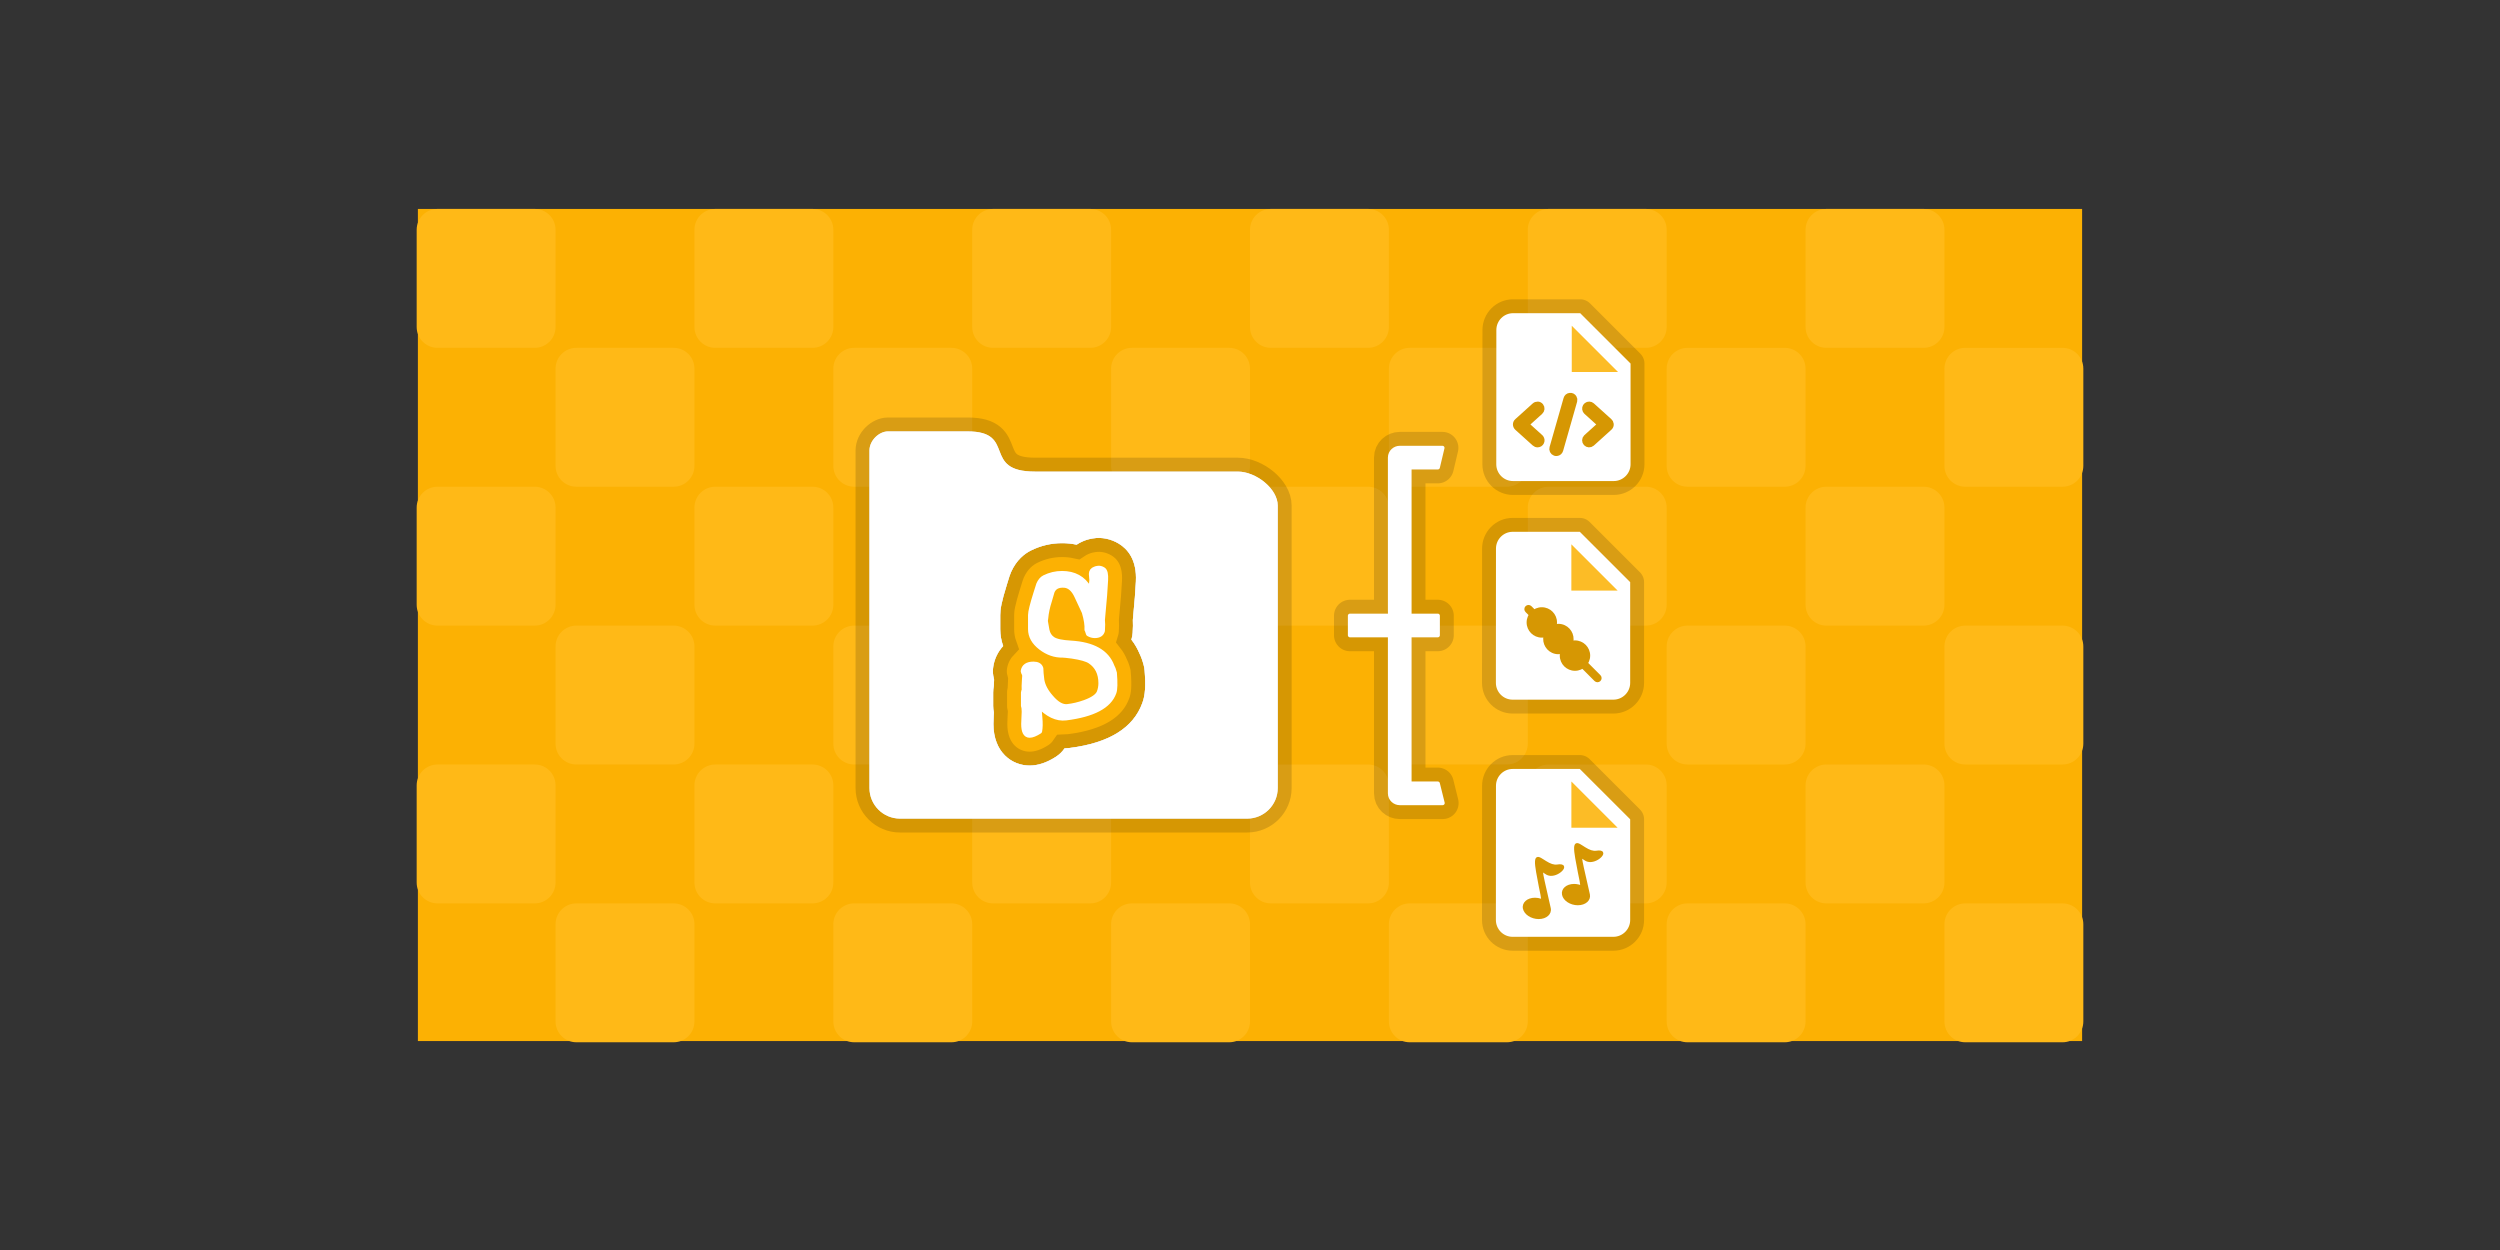 <svg version="1.1" xmlns="http://www.w3.org/2000/svg" xmlns:xlink="http://www.w3.org/1999/xlink" width="900" height="450" viewBox="0,0,900,450"><rect x="0" y="0" width="900" height="450" fill="#333333" stroke="none"/><defs><clipPath id="clip-1"><path d="M-150,375v-450h900v450z" fill="none" fill-rule="nonzero" stroke="none" stroke-width="1" stroke-linecap="butt" stroke-linejoin="miter"/></clipPath><clipPath id="clip-2"><rect x="-300" y="-150" transform="scale(0.5,0.5)" width="1800" height="900" fill="none" fill-rule="nonzero" stroke="none" stroke-width="0.5" stroke-linecap="butt" stroke-linejoin="miter"/></clipPath></defs><g transform="translate(150,75)"><g clip-path="url(#clip-2)" stroke-miterlimit="10"><path d="M0.439,299.781v-299.562h599.121v299.562zM0.439,299.781" fill="#fcb103" fill-rule="nonzero" stroke="none" stroke-width="1" stroke-linecap="butt" stroke-linejoin="miter"/><path d="M350,257.719c0,-4.142 3.358,-7.5 7.5,-7.5h35c4.142,0 7.5,3.358 7.5,7.5v35c0,4.142 -3.358,7.5 -7.5,7.5h-35c-4.142,0 -7.5,-3.358 -7.5,-7.5zM450,257.72c0,-4.142 3.358,-7.5 7.5,-7.5h35c4.142,0 7.5,3.358 7.5,7.5v35c0,4.142 -3.358,7.5 -7.5,7.5h-35c-4.142,0 -7.5,-3.358 -7.5,-7.5zM550,257.72c0,-4.142 3.358,-7.5 7.5,-7.5h35c4.142,0 7.5,3.358 7.5,7.5v35c0,4.142 -3.358,7.5 -7.5,7.5h-35c-4.142,0 -7.5,-3.358 -7.5,-7.5zM0,107.718c0,-4.142 3.358,-7.5 7.5,-7.5h35c4.142,0 7.5,3.358 7.5,7.5v35c0,4.142 -3.358,7.5 -7.5,7.5h-35c-4.142,0 -7.5,-3.358 -7.5,-7.5zM200,107.718c0,-4.142 3.358,-7.5 7.5,-7.5h35c4.142,0 7.5,3.358 7.5,7.5v35c0,4.142 -3.358,7.5 -7.5,7.5h-35c-4.142,0 -7.5,-3.358 -7.5,-7.5zM300,107.719c0,-4.142 3.358,-7.5 7.5,-7.5h35c4.142,0 7.5,3.358 7.5,7.5v35c0,4.142 -3.358,7.5 -7.5,7.5h-35c-4.142,0 -7.5,-3.358 -7.5,-7.5zM100,107.718c0,-4.142 3.358,-7.5 7.5,-7.5h35c4.142,0 7.5,3.358 7.5,7.5v35c0,4.142 -3.358,7.5 -7.5,7.5h-35c-4.142,0 -7.5,-3.358 -7.5,-7.5zM50,257.717c0,-4.142 3.358,-7.5 7.5,-7.5h35c4.142,0 7.5,3.358 7.5,7.5v35c0,4.142 -3.358,7.5 -7.5,7.5h-35c-4.142,0 -7.5,-3.358 -7.5,-7.5zM150,257.717c0,-4.142 3.358,-7.5 7.5,-7.5h35c4.142,0 7.5,3.358 7.5,7.5v35c0,4.142 -3.358,7.5 -7.5,7.5h-35c-4.142,0 -7.5,-3.358 -7.5,-7.5zM250,257.718c0,-4.142 3.358,-7.5 7.5,-7.5h35c4.142,0 7.5,3.358 7.5,7.5v35c0,4.142 -3.358,7.5 -7.5,7.5h-35c-4.142,0 -7.5,-3.358 -7.5,-7.5zM250,107.718c0,-4.142 3.358,-7.5 7.5,-7.5h35c4.142,0 7.5,3.358 7.5,7.5v35c0,4.142 -3.358,7.5 -7.5,7.5h-35c-4.142,0 -7.5,-3.358 -7.5,-7.5zM400,107.719c0,-4.142 3.358,-7.5 7.5,-7.5h35c4.142,0 7.5,3.358 7.5,7.5v35c0,4.142 -3.358,7.5 -7.5,7.5h-35c-4.142,0 -7.5,-3.358 -7.5,-7.5zM500,107.719c0,-4.142 3.358,-7.5 7.5,-7.5h35c4.142,0 7.5,3.358 7.5,7.5v35c0,4.142 -3.358,7.5 -7.5,7.5h-35c-4.142,0 -7.5,-3.358 -7.5,-7.5zM0,207.718c0,-4.142 3.358,-7.5 7.5,-7.5h35c4.142,0 7.499,3.357 7.5,7.499v35c0,4.142 -3.358,7.5 -7.5,7.5h-35c-4.142,0 -7.5,-3.358 -7.5,-7.5zM200,207.718c0,-4.142 3.358,-7.5 7.5,-7.5h35c1.989,0 3.897,0.79 5.304,2.197c1.407,1.407 2.197,3.315 2.196,5.304v35c0,4.142 -3.358,7.5 -7.5,7.5h-35c-4.142,0 -7.5,-3.358 -7.5,-7.5zM300,207.719c0,-4.142 3.358,-7.5 7.5,-7.5h35c4.142,0 7.5,3.358 7.5,7.5v35c0,4.142 -3.358,7.5 -7.5,7.5h-35c-4.142,0 -7.5,-3.358 -7.5,-7.5zM100,207.718c0,-4.142 3.358,-7.5 7.5,-7.5h35c4.142,0 7.499,3.357 7.5,7.499v35c0,4.142 -3.358,7.5 -7.5,7.5h-35c-4.142,0 -7.5,-3.358 -7.5,-7.5zM350,57.719c0,-4.142 3.358,-7.5 7.5,-7.5h35c4.142,0 7.5,3.358 7.5,7.5v35c0,4.142 -3.358,7.5 -7.5,7.5h-35c-4.142,0 -7.5,-3.358 -7.5,-7.5zM450,57.72c0,-4.142 3.358,-7.5 7.5,-7.5h35c4.142,0 7.5,3.358 7.5,7.5v35c0,4.142 -3.358,7.5 -7.5,7.5h-35c-4.142,0 -7.5,-3.358 -7.5,-7.5zM550,57.72c0,-4.142 3.358,-7.5 7.5,-7.5h35c4.142,0 7.5,3.358 7.5,7.5v35c0,4.142 -3.358,7.5 -7.5,7.5h-35c-4.142,0 -7.5,-3.358 -7.5,-7.5zM400,207.719c0,-4.142 3.358,-7.5 7.5,-7.5h35c4.142,0 7.5,3.358 7.5,7.5v35c0,4.142 -3.358,7.5 -7.5,7.5h-35c-4.142,0 -7.5,-3.358 -7.5,-7.5zM500,207.719c0,-4.142 3.358,-7.5 7.5,-7.5h35c4.142,0 7.5,3.358 7.5,7.5v35c0,4.142 -3.358,7.5 -7.5,7.5h-35c-4.142,0 -7.5,-3.358 -7.5,-7.5zM50,57.718c0,-4.142 3.358,-7.5 7.5,-7.5h35c4.142,0 7.5,3.358 7.5,7.5v35c0,4.142 -3.358,7.5 -7.5,7.5h-35c-4.142,0 -7.5,-3.358 -7.5,-7.5zM150,57.718c0,-4.142 3.358,-7.5 7.5,-7.5h35c4.142,0 7.5,3.358 7.5,7.5v35c0,4.142 -3.358,7.5 -7.5,7.5h-35c-4.142,0 -7.5,-3.358 -7.5,-7.5zM250,57.718c0,-4.142 3.358,-7.5 7.5,-7.5h35c4.142,0 7.5,3.358 7.5,7.5v35c0,4.142 -3.358,7.5 -7.5,7.5h-35c-4.142,0 -7.5,-3.358 -7.5,-7.5zM350,157.719c0,-4.142 3.358,-7.5 7.5,-7.5h35c4.142,0 7.5,3.358 7.5,7.5v35c0,4.142 -3.358,7.5 -7.5,7.5h-35c-4.142,0 -7.5,-3.358 -7.5,-7.5zM450,157.72c0,-4.142 3.358,-7.5 7.5,-7.5h35c4.142,0 7.5,3.358 7.5,7.5v35c-0.001,4.142 -3.358,7.499 -7.5,7.499h-35c-4.142,0 -7.499,-3.357 -7.5,-7.499zM550,157.72c0,-4.142 3.358,-7.5 7.5,-7.5h35c4.142,0 7.5,3.358 7.5,7.5v35c-0.001,4.142 -3.358,7.499 -7.5,7.499h-35c-4.142,0 -7.499,-3.357 -7.5,-7.499zM0,7.717c0,-4.142 3.358,-7.5 7.5,-7.5h35c4.142,0 7.5,3.358 7.5,7.5v35c0,4.142 -3.358,7.5 -7.5,7.5h-35c-4.142,0 -7.5,-3.358 -7.5,-7.5zM200,7.718c0,-4.142 3.358,-7.5 7.5,-7.5h35c4.142,0 7.5,3.358 7.5,7.5v35c0,4.142 -3.358,7.5 -7.5,7.5h-35c-4.142,0 -7.5,-3.358 -7.5,-7.5zM300,7.719c0,-4.142 3.358,-7.5 7.5,-7.5h35c4.142,0 7.5,3.358 7.5,7.5v35c0,4.142 -3.358,7.5 -7.5,7.5h-35c-4.142,0 -7.5,-3.358 -7.5,-7.5zM100,7.717c0,-4.142 3.358,-7.5 7.5,-7.5h35c4.142,0 7.5,3.358 7.5,7.5v35c0,4.142 -3.358,7.5 -7.5,7.5h-35c-4.142,0 -7.5,-3.358 -7.5,-7.5zM50,157.718c0,-4.142 3.358,-7.5 7.5,-7.5h35c4.142,0 7.5,3.358 7.5,7.5v35c0,4.142 -3.358,7.5 -7.5,7.5h-35c-4.142,0 -7.5,-3.358 -7.5,-7.5zM150,157.718c0,-4.142 3.358,-7.5 7.5,-7.5h35c4.142,0 7.5,3.358 7.5,7.5v35c0,4.142 -3.358,7.5 -7.5,7.5h-35c-4.142,0 -7.5,-3.358 -7.5,-7.5zM250,157.718c0,-4.142 3.358,-7.5 7.5,-7.5h35c4.142,0 7.5,3.358 7.5,7.5v35c0,4.142 -3.358,7.5 -7.5,7.5h-35c-4.142,0 -7.5,-3.358 -7.5,-7.5zM400,7.719c0,-4.142 3.358,-7.5 7.5,-7.5h35c4.142,0 7.5,3.358 7.5,7.5v35c0,4.142 -3.358,7.5 -7.5,7.5h-35c-4.142,0 -7.5,-3.358 -7.5,-7.5zM500,7.719c0,-4.142 3.358,-7.5 7.5,-7.5h35c4.142,0 7.5,3.358 7.5,7.5v35c0,4.142 -3.358,7.5 -7.5,7.5h-35c-4.142,0 -7.5,-3.358 -7.5,-7.5z" fill="#ffb917" fill-rule="nonzero" stroke="none" stroke-width="1" stroke-linecap="round" stroke-linejoin="round"/><path d="M309.99,107.037c0,17.48 0,101.641 0,101.641c0,6.091 -4.938,11.024 -11.024,11.024h-124.944c-6.091,0 -11.024,-4.933 -11.024,-11.024c0,0 0,-105.87 0,-121.478c0,-3.714 3.541,-6.901 6.668,-6.901c5.565,0 19.89,0 28.663,0c17.885,0 4.862,14.464 24.235,14.464c14.222,0 60.516,0 72.997,0c6.668,0 14.429,6.203 14.429,12.274z" fill="#ffffff" fill-rule="nonzero" stroke-opacity="0.149" stroke="#000000" stroke-width="10" stroke-linecap="round" stroke-linejoin="round"/><path d="M309.99,107.037c0,17.48 0,101.641 0,101.641c0,6.091 -4.938,11.024 -11.024,11.024h-124.944c-6.091,0 -11.024,-4.933 -11.024,-11.024c0,0 0,-105.87 0,-121.478c0,-3.714 3.541,-6.901 6.668,-6.901c5.565,0 19.89,0 28.663,0c17.885,0 4.862,14.464 24.235,14.464c14.222,0 60.516,0 72.997,0c6.668,0 14.429,6.203 14.429,12.274z" fill="#ffffff" fill-rule="nonzero" stroke="none" stroke-width="1" stroke-linecap="round" stroke-linejoin="round"/><path d="M437.002,55.878v36.258c0,3.324 -2.719,6.043 -6.043,6.043h-36.288c-3.324,0 -6.013,-2.719 -6.013,-6.043l0.03,-48.344c0,-3.324 2.689,-6.043 6.013,-6.043h24.172z" fill="none" fill-rule="nonzero" stroke-opacity="0.149" stroke="#000000" stroke-width="10" stroke-linecap="round" stroke-linejoin="round"/><path d="M437.002,55.878v36.258c0,3.324 -2.719,6.043 -6.043,6.043h-36.288c-3.324,0 -6.013,-2.719 -6.013,-6.043l0.03,-48.344c0,-3.324 2.689,-6.043 6.013,-6.043h24.172z" fill="#ffffff" fill-rule="nonzero" stroke="none" stroke-width="1" stroke-linecap="butt" stroke-linejoin="miter"/><path d="M415.834,58.917v-16.652l16.652,16.652z" fill="#fcbc26" fill-rule="nonzero" stroke="none" stroke-width="0.5" stroke-linecap="butt" stroke-linejoin="miter"/><path d="M436.866,134.577v36.258c0,3.324 -2.719,6.043 -6.043,6.043h-36.288c-3.324,0 -6.013,-2.719 -6.013,-6.043l0.03,-48.344c0,-3.324 2.689,-6.043 6.013,-6.043h24.172z" fill="none" fill-rule="nonzero" stroke-opacity="0.149" stroke="#000000" stroke-width="10" stroke-linecap="round" stroke-linejoin="round"/><path d="M436.866,134.577v36.258c0,3.324 -2.719,6.043 -6.043,6.043h-36.288c-3.324,0 -6.013,-2.719 -6.013,-6.043l0.03,-48.344c0,-3.324 2.689,-6.043 6.013,-6.043h24.172z" fill="#ffffff" fill-rule="nonzero" stroke="none" stroke-width="1" stroke-linecap="butt" stroke-linejoin="miter"/><path d="M425.09,170.11c-0.254,0 -0.509,-0.097 -0.703,-0.291l-24.833,-24.834c-0.388,-0.388 -0.388,-1.019 0,-1.407c0.388,-0.388 1.019,-0.388 1.407,0l24.833,24.833c0.388,0.388 0.388,1.019 0,1.407c-0.195,0.194 -0.449,0.292 -0.703,0.292z" fill="#d69703" fill-rule="nonzero" stroke="#d69703" stroke-width="1" stroke-linecap="round" stroke-linejoin="round"/><path d="M410.524,149.076c0,3.022 -2.45,5.472 -5.472,5.472c-3.022,0 -5.472,-2.45 -5.472,-5.472c0,-3.022 2.45,-5.472 5.472,-5.472c3.022,0 5.472,2.45 5.472,5.472z" fill="#d69703" fill-rule="nonzero" stroke="#e2a414" stroke-width="0" stroke-linecap="butt" stroke-linejoin="miter"/><path d="M409.765,160.373c-2.941,-0.695 -4.763,-3.642 -4.068,-6.583c0.695,-2.941 3.642,-4.763 6.583,-4.068c2.941,0.695 4.763,3.642 4.068,6.583c-0.695,2.941 -3.642,4.763 -6.583,4.068z" fill="#d69703" fill-rule="nonzero" stroke="#e2a414" stroke-width="0" stroke-linecap="butt" stroke-linejoin="miter"/><path d="M422.464,161.016c0,3.022 -2.451,5.473 -5.473,5.473c-3.022,0 -5.472,-2.451 -5.472,-5.473c0,-3.022 2.45,-5.472 5.472,-5.472c3.022,0 5.473,2.451 5.473,5.472z" fill="#d69703" fill-rule="nonzero" stroke="#e2a414" stroke-width="0" stroke-linecap="butt" stroke-linejoin="miter"/><path d="M415.686,137.628v-16.677l16.677,16.677z" fill="#fcbc26" fill-rule="nonzero" stroke="none" stroke-width="0.5" stroke-linecap="butt" stroke-linejoin="miter"/><path d="M436.865,219.952v36.257c0,3.324 -2.719,6.043 -6.043,6.043h-36.287c-3.324,0 -6.013,-2.719 -6.013,-6.043l0.03,-48.342c0,-3.324 2.689,-6.043 6.013,-6.043h24.171z" fill="none" fill-rule="nonzero" stroke-opacity="0.149" stroke="#000000" stroke-width="10" stroke-linecap="round" stroke-linejoin="round"/><path d="M436.865,219.952v36.257c0,3.324 -2.719,6.043 -6.043,6.043h-36.287c-3.324,0 -6.013,-2.719 -6.013,-6.043l0.03,-48.342c0,-3.324 2.689,-6.043 6.013,-6.043h24.171z" fill="#ffffff" fill-rule="nonzero" stroke="none" stroke-width="1" stroke-linecap="butt" stroke-linejoin="miter"/><path d="M418.871,243.579c-0.008,-0.259 -0.072,-0.684 -0.212,-1.41c-0.08,-0.41 -0.507,-2.504 -0.624,-3.091c-0.327,-1.641 -0.63,-3.248 -0.946,-5.066c-0.607,-3.5 -0.574,-5.014 0.285,-5.409c0.414,-0.191 0.878,-0.066 1.525,0.29c0.343,0.188 1.808,1.131 1.715,1.074c1.652,1.029 2.871,1.47 4.085,1.283c1.265,-0.196 2.075,-0.05 2.383,0.512c0.288,0.526 0.012,1.173 -0.605,1.807c-1.22,1.256 -3.294,2.083 -4.846,1.676c-0.681,-0.182 -1.026,-0.385 -1.972,-1.05l-0.079,-0.055c0.039,0.491 0.219,1.442 0.594,3.151c0.244,1.107 1.724,7.613 2.185,9.674l0.002,0.01c0.438,2.185 -1.552,3.915 -4.339,3.915c-2.726,0 -5.273,-1.647 -5.686,-3.752c-0.439,-2.188 1.552,-3.923 4.337,-3.923c0.557,0 1.116,0.07 1.669,0.207c0.188,0.047 0.361,0.098 0.527,0.155zM404.786,248.543c-0.008,-0.264 -0.075,-0.694 -0.22,-1.439c-0.075,-0.381 -0.493,-2.434 -0.624,-3.089c-0.323,-1.624 -0.622,-3.224 -0.936,-5.03c-0.607,-3.5 -0.573,-5.014 0.285,-5.408c0.416,-0.191 0.878,-0.068 1.525,0.29c0.344,0.188 1.808,1.13 1.715,1.073c1.652,1.029 2.869,1.47 4.082,1.283c1.264,-0.199 2.075,-0.053 2.383,0.509c0.288,0.526 0.012,1.173 -0.603,1.807c-1.222,1.257 -3.296,2.083 -4.845,1.671c-0.68,-0.182 -1.024,-0.385 -1.971,-1.05l-0.079,-0.054c0.039,0.491 0.219,1.442 0.594,3.151c0.244,1.108 1.722,7.616 2.184,9.675l0.002,0.011c0.428,2.186 -1.561,3.921 -4.337,3.921c-2.724,0 -5.27,-1.652 -5.693,-3.762c-0.431,-2.188 1.561,-3.92 4.342,-3.92c0.75,0 1.494,0.124 2.196,0.361z" fill="#d69703" fill-rule="evenodd" stroke-opacity="0.1" stroke="#000000" stroke-width="0" stroke-linecap="butt" stroke-linejoin="miter"/><path d="M415.698,222.99v-16.652l16.652,16.652z" fill="#fcbc26" fill-rule="nonzero" stroke="none" stroke-width="0.5" stroke-linecap="butt" stroke-linejoin="miter"/><path d="M369.275,86.231l-1.667,7.026h-10.188l-0.002,53.403h10.188v7.026h-10.188v53.403h10.188l1.741,7.026h-15.443c-1.757,0 -3.513,-1.406 -3.513,-3.513v-56.914h-14.405v-7.026h14.405v-56.914c0,-2.108 1.757,-3.513 3.513,-3.513z" fill="none" fill-rule="nonzero" stroke-opacity="0.149" stroke="#000000" stroke-width="11.5" stroke-linecap="round" stroke-linejoin="round"/><path d="M369.275,86.231l-1.667,7.026h-10.188l-0.002,53.403h10.188v7.026h-10.188v53.403h10.188l1.741,7.026h-15.443c-1.757,0 -3.513,-1.406 -3.513,-3.513v-56.914h-14.405v-7.026h14.405v-56.914c0,-2.108 1.757,-3.513 3.513,-3.513z" fill="#ffffff" fill-rule="nonzero" stroke="#ffffff" stroke-width="1.5" stroke-linecap="round" stroke-linejoin="round"/><path d="M261.232,178.089c-3.23,8.95 -12.01,14.39 -26.09,16.17c-0.64,0.08 -1.27,0.13 -1.9,0.15c-0.82,1.2 -1.89,2.24 -3.15,3.05c-3.3,2.11 -6.39,3.14 -9.44,3.14c-6.27,0 -13.02,-4.68 -13.02,-14.96c0,-0.7 0.03,-1.61 0.1,-2.87c0.03,-0.54 0.06,-0.96 0.07,-1.27c-0.17,-0.78 -0.26,-1.57 -0.26,-2.37v-4.84c0,-0.79 0.08,-1.58 0.24,-2.37c0.01,-0.67 0.04,-1.42 0.09,-2.24c-0.24,-0.88 -0.42,-1.9 -0.42,-3.04c0,-0.52 0.04,-1.04 0.11,-1.55c0.38,-2.68 1.57,-5.37 3.58,-7.52c-0.69,-1.93 -1.05,-3.97 -1.05,-6.06v-5.1c0,-2.07 0.41,-4.65 2.42,-11.07c0.84,-2.76 1.11,-3.62 1.48,-4.42c1.97,-4.42 4.94,-6.63 7.1,-7.72c3.53,-1.76 7.32,-2.66 11.26,-2.66c1.82,0 3.56,0.19 5.22,0.55c0.74,-0.5 1.53,-0.92 2.37,-1.27c1.07,-0.46 2.21,-0.78 3.47,-0.98c3.15,-0.54 6.48,0.13 9.38,1.89c3.05,1.86 6.55,5.72 6.12,13.66c-0.07,1.4 -0.19,3.27 -0.37,5.71c-0.01,0.06 -0.01,0.12 -0.02,0.18c-0.16,1.77 -0.39,4.41 -0.7,7.9c0.08,1.35 0.05,2.86 -0.07,4.64c-0.05,0.68 -0.16,1.36 -0.34,2.02c-0.04,0.15 -0.08,0.29 -0.12,0.42c1.35,1.73 2.27,3.46 2.9,4.96c0.59,1.19 1.09,2.56 1.53,4.23c0.17,0.63 0.28,1.27 0.33,1.92c0.45,5.61 0.22,8.92 -0.82,11.72z" fill="#fcb103" fill-rule="nonzero" stroke="none" stroke-width="1" stroke-linecap="round" stroke-linejoin="round"/><path d="M251.088,167.253c0.293,3.637 0.233,5.981 -0.176,7.037c-1.702,4.809 -7.42,7.828 -17.152,9.06c-3.285,0.411 -6.568,-1.143 -9.853,-4.662c0,0.528 0.117,2.111 0.353,4.751c0.176,1.935 0.146,3.518 -0.088,4.749c-1.467,0.938 -2.639,1.408 -3.519,1.408c-1.35,0 -2.023,-1.319 -2.023,-3.959c0,-0.469 0.029,-1.216 0.088,-2.242c0.058,-1.025 0.088,-1.744 0.088,-2.155c0,-0.997 -0.088,-1.7 -0.264,-2.111v-4.838c0,-0.117 0.029,-0.249 0.088,-0.396c0.058,-0.146 0.117,-0.278 0.176,-0.396c-0.059,-0.82 -0.03,-2.081 0.088,-3.782c0.117,-1.056 0.117,-1.729 0,-2.023c-0.294,-0.585 -0.439,-0.937 -0.439,-1.055c0.233,-1.642 1.437,-2.463 3.606,-2.463c1.407,0 2.257,0.499 2.551,1.495c0,0.938 0.117,2.317 0.352,4.134c0.353,2.111 1.466,4.223 3.343,6.333c2.052,2.405 4.016,3.519 5.894,3.343c2.111,-0.233 4.222,-0.732 6.333,-1.495c2.932,-1.056 4.691,-2.287 5.278,-3.694c0.409,-1.056 0.615,-2.169 0.615,-3.343c0,-3.576 -1.319,-6.245 -3.958,-8.004c-1.174,-0.762 -3.343,-1.378 -6.51,-1.848c-1.818,-0.233 -2.933,-0.352 -3.342,-0.352c-2.815,0.059 -5.44,-0.85 -7.873,-2.727c-2.434,-1.876 -3.65,-4.047 -3.65,-6.51v-5.101c0,-1.113 0.645,-3.723 1.936,-7.828c0.585,-1.936 0.908,-2.961 0.968,-3.079c0.527,-1.231 1.201,-2.052 2.022,-2.463c1.993,-0.996 4.104,-1.495 6.333,-1.495c4.339,0 7.535,1.759 9.588,5.277c0.176,0.176 0.469,0.44 0.88,0.792c0.058,-0.82 0.176,-2.081 0.352,-3.782c-0.059,-0.762 -0.118,-1.495 -0.176,-2.199c0,-0.82 0.409,-1.377 1.231,-1.671c0.234,-0.117 0.557,-0.205 0.968,-0.264c0.586,-0.117 1.217,0.03 1.892,0.439c0.673,0.411 0.952,1.643 0.835,3.694c-0.059,1.29 -0.176,3.108 -0.352,5.453c-0.176,1.936 -0.439,4.897 -0.792,8.885c0.117,0.938 0.117,2.229 0,3.87c-0.294,1.114 -1.174,1.671 -2.639,1.671c-0.763,0 -1.495,-0.205 -2.199,-0.615c-0.352,-1.113 -0.527,-1.584 -0.527,-1.408c0.116,-1.583 -0.206,-3.694 -0.968,-6.333c-0.646,-1.348 -1.539,-3.268 -2.683,-5.761c-1.144,-2.492 -2.654,-3.827 -4.53,-4.003c-2.346,-0.176 -3.87,0.616 -4.574,2.375c-0.234,0.763 -0.558,1.878 -0.967,3.343c-0.704,2.17 -1.144,4.252 -1.32,6.245c-0.059,0.646 -0.118,0.91 -0.176,0.792c0.176,1.174 0.381,2.346 0.616,3.519c0.293,1.466 1.012,2.581 2.155,3.342c1.144,0.763 3.327,1.231 6.553,1.407c7.916,0.471 12.812,3.227 14.689,8.269c0.292,0.47 0.585,1.261 0.879,2.374z" fill="#ffffff" fill-rule="nonzero" stroke="#ffffff" stroke-width="2" stroke-linecap="round" stroke-linejoin="round"/><path d="M195.408,212.506v-105.693h80.567v105.693zM262.052,166.369c-0.05,-0.65 -0.16,-1.29 -0.33,-1.92c-0.44,-1.67 -0.94,-3.04 -1.53,-4.23c-0.63,-1.5 -1.55,-3.23 -2.9,-4.96c0.04,-0.13 0.08,-0.27 0.12,-0.42c0.18,-0.66 0.29,-1.34 0.34,-2.02c0.12,-1.78 0.15,-3.29 0.07,-4.64c0.31,-3.49 0.54,-6.13 0.7,-7.9c0.01,-0.06 0.01,-0.12 0.02,-0.18c0.18,-2.44 0.3,-4.31 0.37,-5.71c0.43,-7.94 -3.07,-11.8 -6.12,-13.66c-2.9,-1.76 -6.23,-2.43 -9.38,-1.89c-1.26,0.2 -2.4,0.52 -3.47,0.98c-0.84,0.35 -1.63,0.77 -2.37,1.27c-1.66,-0.36 -3.4,-0.55 -5.22,-0.55c-3.94,0 -7.73,0.9 -11.26,2.66c-2.16,1.09 -5.13,3.3 -7.1,7.72c-0.37,0.8 -0.64,1.66 -1.48,4.42c-2.01,6.42 -2.42,9 -2.42,11.07v5.1c0,2.09 0.36,4.13 1.05,6.06c-2.01,2.15 -3.2,4.84 -3.58,7.52c-0.07,0.51 -0.11,1.03 -0.11,1.55c0,1.14 0.18,2.16 0.42,3.04c-0.05,0.82 -0.08,1.57 -0.09,2.24c-0.16,0.79 -0.24,1.58 -0.24,2.37v4.84c0,0.8 0.09,1.59 0.26,2.37c-0.01,0.31 -0.04,0.73 -0.07,1.27c-0.07,1.26 -0.1,2.17 -0.1,2.87c0,10.28 6.75,14.96 13.02,14.96c3.05,0 6.14,-1.03 9.44,-3.14c1.26,-0.81 2.33,-1.85 3.15,-3.05c0.63,-0.02 1.26,-0.07 1.9,-0.15c14.08,-1.78 22.86,-7.22 26.09,-16.17c1.04,-2.8 1.27,-6.11 0.82,-11.72z" fill="#ffffff" fill-rule="nonzero" stroke-opacity="0.149" stroke="#000000" stroke-width="10" stroke-linecap="butt" stroke-linejoin="miter"/><path d="M186.651,218.344l-1.46,-118.829l99.25,0.584l2.043,118.245zM262.052,166.369c-0.05,-0.65 -0.16,-1.29 -0.33,-1.92c-0.44,-1.67 -0.94,-3.04 -1.53,-4.23c-0.63,-1.5 -1.55,-3.23 -2.9,-4.96c0.04,-0.13 0.08,-0.27 0.12,-0.42c0.18,-0.66 0.29,-1.34 0.34,-2.02c0.12,-1.78 0.15,-3.29 0.07,-4.64c0.31,-3.49 0.54,-6.13 0.7,-7.9c0.01,-0.06 0.01,-0.12 0.02,-0.18c0.18,-2.44 0.3,-4.31 0.37,-5.71c0.43,-7.94 -3.07,-11.8 -6.12,-13.66c-2.9,-1.76 -6.23,-2.43 -9.38,-1.89c-1.26,0.2 -2.4,0.52 -3.47,0.98c-0.84,0.35 -1.63,0.77 -2.37,1.27c-1.66,-0.36 -3.4,-0.55 -5.22,-0.55c-3.94,0 -7.73,0.9 -11.26,2.66c-2.16,1.09 -5.13,3.3 -7.1,7.72c-0.37,0.8 -0.64,1.66 -1.48,4.42c-2.01,6.42 -2.42,9 -2.42,11.07v5.1c0,2.09 0.36,4.13 1.05,6.06c-2.01,2.15 -3.2,4.84 -3.58,7.52c-0.07,0.51 -0.11,1.03 -0.11,1.55c0,1.14 0.18,2.16 0.42,3.04c-0.05,0.82 -0.08,1.57 -0.09,2.24c-0.16,0.79 -0.24,1.58 -0.24,2.37v4.84c0,0.8 0.09,1.59 0.26,2.37c-0.01,0.31 -0.04,0.73 -0.07,1.27c-0.07,1.26 -0.1,2.17 -0.1,2.87c0,10.28 6.75,14.96 13.02,14.96c3.05,0 6.14,-1.03 9.44,-3.14c1.26,-0.81 2.33,-1.85 3.15,-3.05c0.63,-0.02 1.26,-0.07 1.9,-0.15c14.08,-1.78 22.86,-7.22 26.09,-16.17c1.04,-2.8 1.27,-6.11 0.82,-11.72z" fill="#ffffff" fill-rule="nonzero" stroke-opacity="0.149" stroke="#000000" stroke-width="0" stroke-linecap="butt" stroke-linejoin="miter"/><path d="M397.491,75.795c1.701,-1.537 3.394,-3.068 5.089,-4.596c0.606,-0.546 1.437,-0.501 1.913,0.093c0.433,0.541 0.361,1.309 -0.155,1.772c-0.975,0.876 -1.945,1.759 -2.917,2.638c-0.72,0.651 -1.442,1.301 -2.162,1.952c-0.165,0.149 -0.164,0.153 -0.001,0.3c1.613,1.457 3.227,2.913 4.839,4.372c0.157,0.142 0.329,0.27 0.45,0.447c0.283,0.417 0.331,0.861 0.106,1.314c-0.222,0.447 -0.594,0.685 -1.095,0.71c-0.364,0.018 -0.672,-0.113 -0.941,-0.356c-2.078,-1.877 -4.152,-3.758 -6.239,-5.624c-0.612,-0.548 -0.651,-1.472 -0.005,-2.018c0.38,-0.321 0.741,-0.665 1.119,-1.005z" fill="#d69703" fill-rule="nonzero" stroke="#d69703" stroke-width="2.5" stroke-linecap="butt" stroke-linejoin="miter"/><path d="M421.922,81.947c1.479,-1.335 2.95,-2.663 4.42,-3.991c0.162,-0.146 0.162,-0.15 -0.002,-0.299c-1.62,-1.464 -3.241,-2.928 -4.862,-4.392c-0.19,-0.172 -0.388,-0.334 -0.509,-0.569c-0.282,-0.55 -0.149,-1.222 0.322,-1.589c0.51,-0.398 1.181,-0.387 1.657,0.037c0.662,0.591 1.319,1.187 1.978,1.782c1.435,1.295 2.869,2.59 4.304,3.884c0.259,0.233 0.427,0.509 0.46,0.864c0.04,0.428 -0.094,0.788 -0.406,1.077c-0.445,0.412 -0.897,0.816 -1.347,1.222c-0.68,0.615 -1.361,1.229 -2.042,1.843l-2.273,2.051c-0.231,0.208 -0.459,0.419 -0.693,0.623c-0.519,0.454 -1.305,0.414 -1.775,-0.091c-0.469,-0.502 -0.462,-1.295 0.027,-1.778c0.235,-0.232 0.488,-0.445 0.741,-0.673z" fill="#d69703" fill-rule="nonzero" stroke="#d69703" stroke-width="2.5" stroke-linecap="butt" stroke-linejoin="miter"/><path d="M413.61,70.308c0.164,-0.575 0.319,-1.14 0.488,-1.701c0.161,-0.534 0.53,-0.855 1.08,-0.92c0.528,-0.062 0.956,0.145 1.243,0.604c0.19,0.304 0.238,0.64 0.143,0.981c-0.363,1.299 -0.738,2.595 -1.108,3.893c-0.728,2.552 -1.455,5.104 -2.183,7.656c-0.58,2.031 -1.163,4.061 -1.741,6.093c-0.166,0.583 -0.536,0.938 -1.141,1.004c-0.758,0.082 -1.357,-0.532 -1.39,-1.186c-0.02,-0.387 0.13,-0.734 0.232,-1.092c0.575,-2.032 1.157,-4.061 1.737,-6.091c0.503,-1.76 1.008,-3.52 1.511,-5.281c0.376,-1.316 0.751,-2.632 1.13,-3.959z" fill="#d69703" fill-rule="nonzero" stroke="#d69703" stroke-width="2.5" stroke-linecap="butt" stroke-linejoin="miter"/></g></g></svg><!--rotationCenter:450:225-->